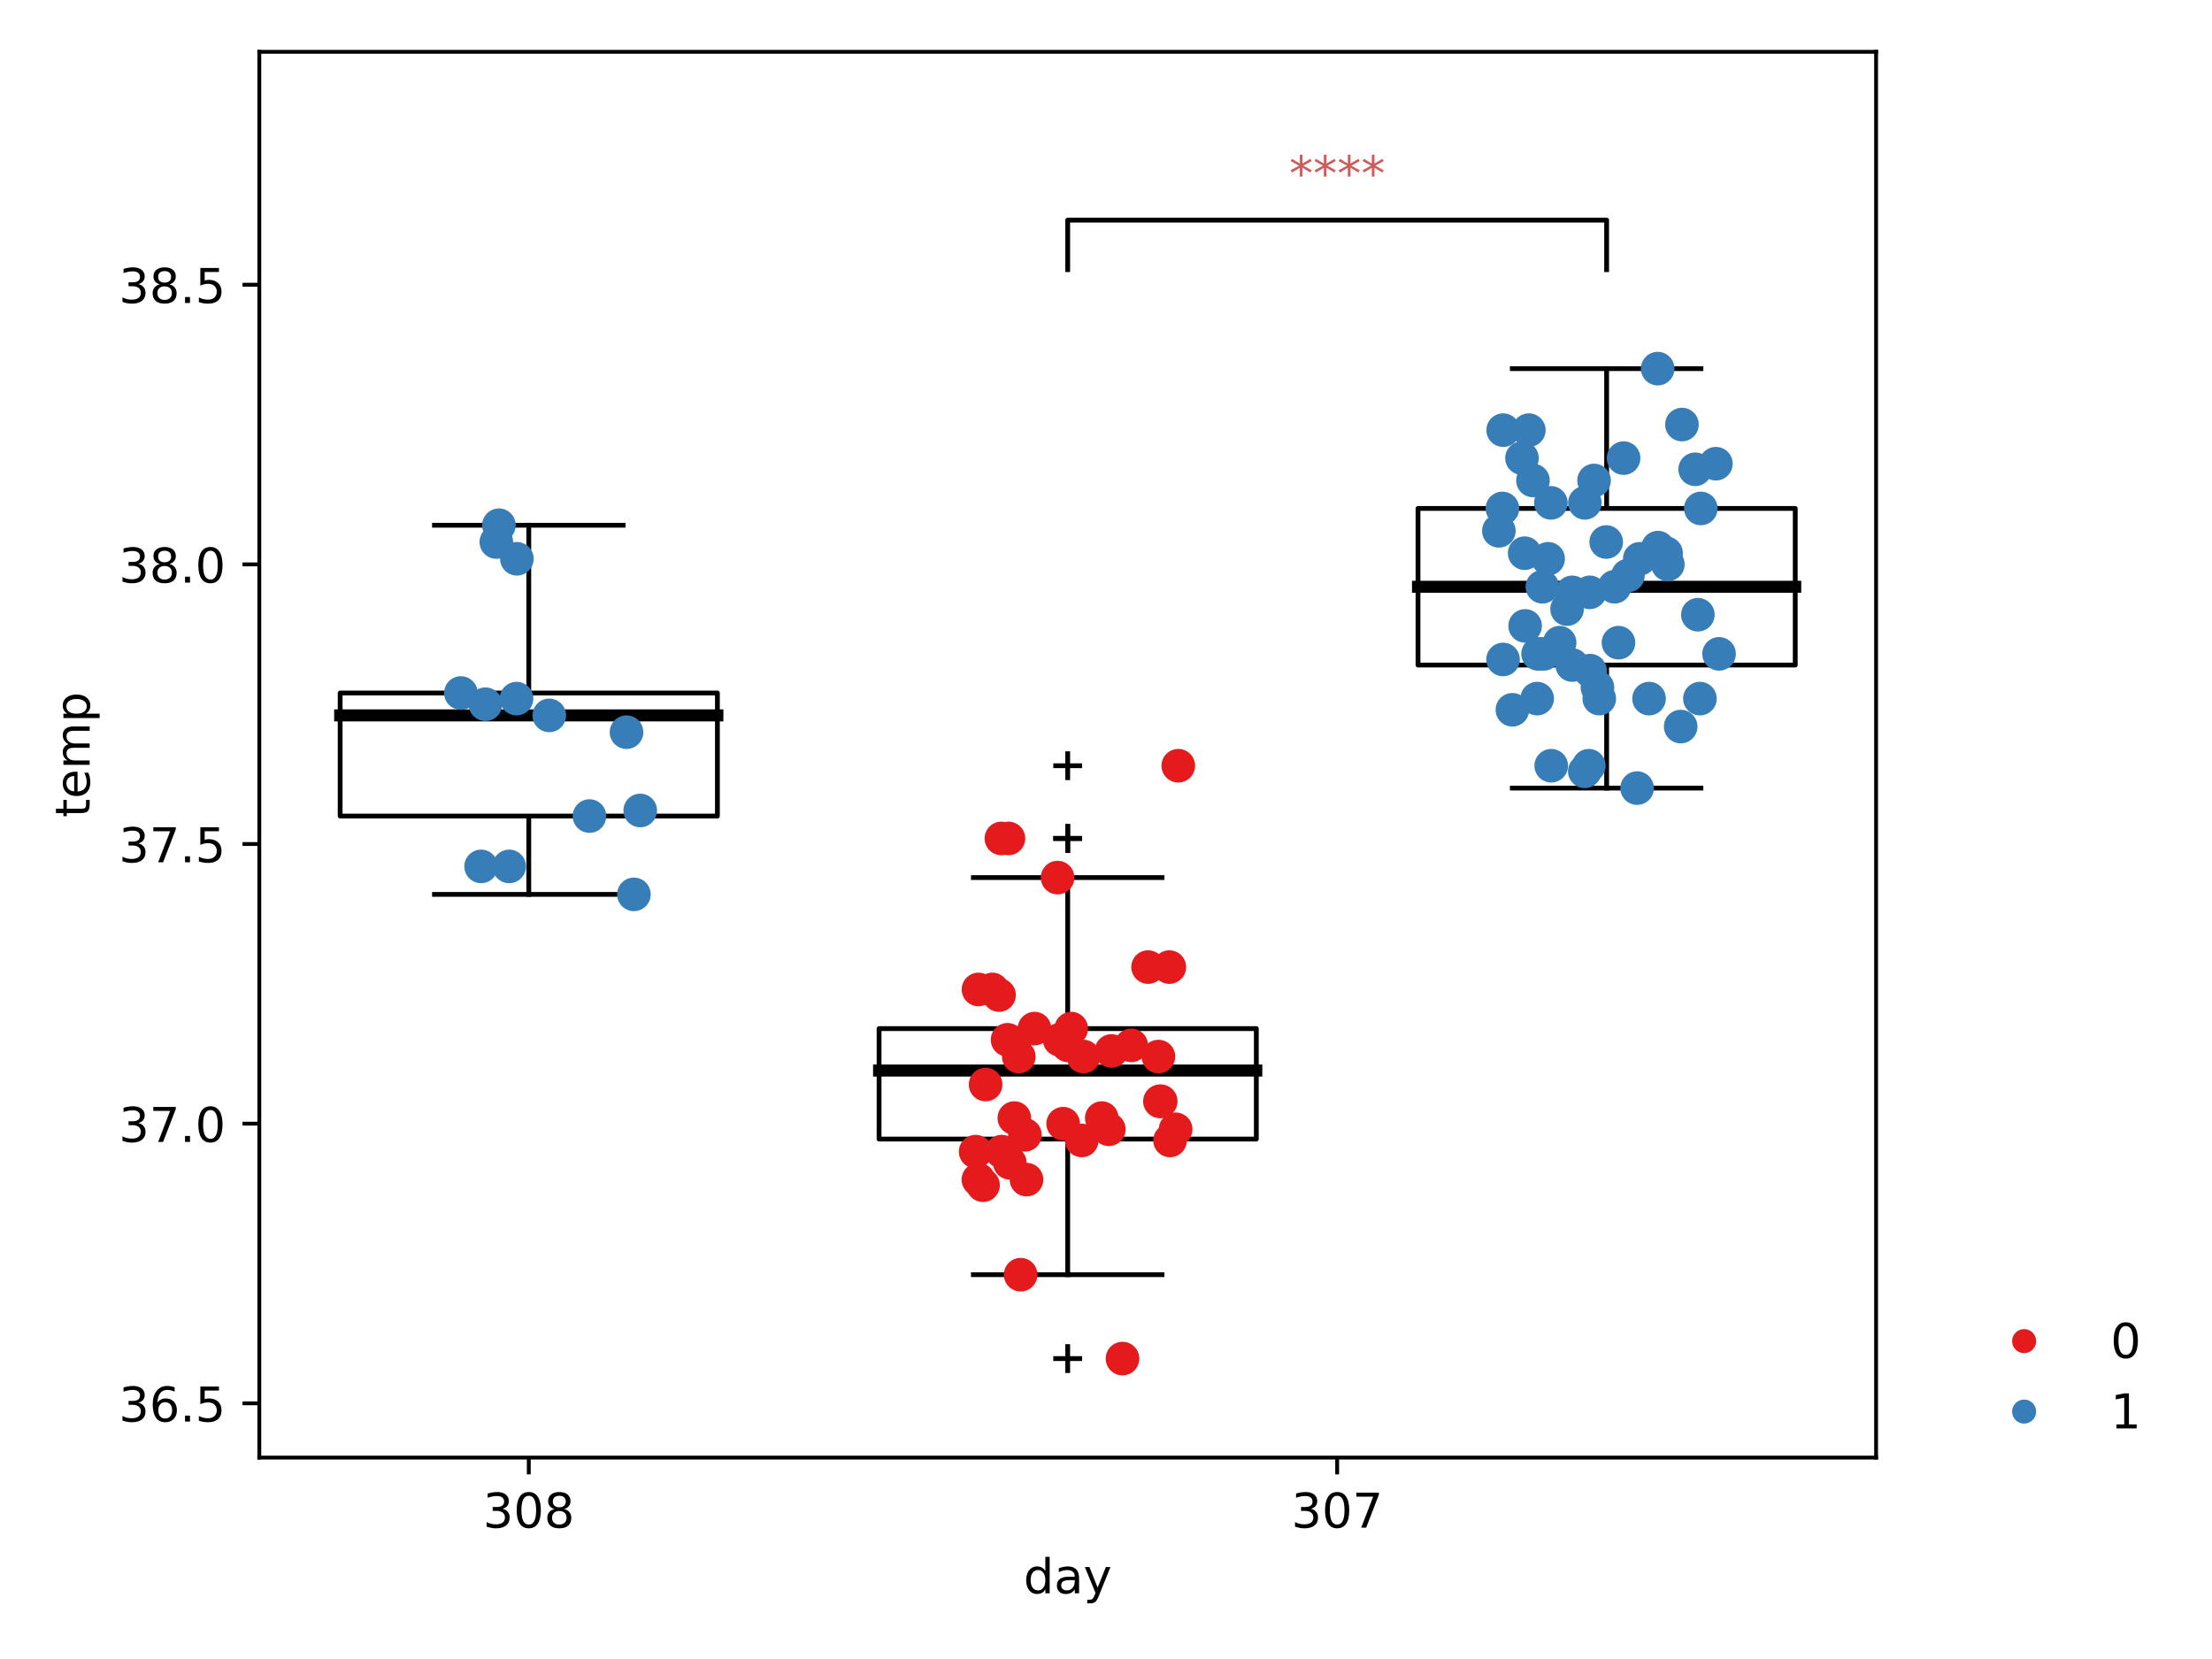 <?xml version="1.0" encoding="utf-8" standalone="no"?>
<!DOCTYPE svg PUBLIC "-//W3C//DTD SVG 1.1//EN"
  "http://www.w3.org/Graphics/SVG/1.1/DTD/svg11.dtd">
<!-- Created with matplotlib (https://matplotlib.org/) -->
<svg height="345.6pt" version="1.1" viewBox="0 0 460.8 345.6" width="460.8pt" xmlns="http://www.w3.org/2000/svg" xmlns:xlink="http://www.w3.org/1999/xlink">
 <defs>
  <style type="text/css">
*{stroke-linecap:butt;stroke-linejoin:round;}
  </style>
 </defs>
 <g id="figure_1">
  <g id="patch_1">
   <path d="M 0 345.6 
L 460.8 345.6 
L 460.8 0 
L 0 0 
z
" style="fill:#ffffff;"/>
  </g>
  <g id="axes_1">
   <g id="patch_2">
    <path d="M 54.02 303.64 
L 390.823 303.64 
L 390.823 10.8 
L 54.02 10.8 
z
" style="fill:#ffffff;"/>
   </g>
   <g id="matplotlib.axis_1">
    <g id="xtick_1">
     <g id="line2d_1">
      <defs>
       <path d="M 0 0 
L 0 3.5 
" id="m707f35d9d7" style="stroke:#000000;stroke-width:0.8;"/>
      </defs>
      <g>
       <use style="stroke:#000000;stroke-width:0.8;" x="110.154" xlink:href="#m707f35d9d7" y="303.64"/>
      </g>
     </g>
     <g id="text_1">
      <!-- 308 -->
      <defs>
       <path d="M 40.578 39.312 
Q 47.656 37.797 51.625 33 
Q 55.609 28.219 55.609 21.188 
Q 55.609 10.406 48.188 4.484 
Q 40.766 -1.422 27.094 -1.422 
Q 22.516 -1.422 17.656 -0.516 
Q 12.797 0.391 7.625 2.203 
L 7.625 11.719 
Q 11.719 9.328 16.594 8.109 
Q 21.484 6.891 26.812 6.891 
Q 36.078 6.891 40.938 10.547 
Q 45.797 14.203 45.797 21.188 
Q 45.797 27.641 41.281 31.266 
Q 36.766 34.906 28.719 34.906 
L 20.219 34.906 
L 20.219 43.016 
L 29.109 43.016 
Q 36.375 43.016 40.234 45.922 
Q 44.094 48.828 44.094 54.297 
Q 44.094 59.906 40.109 62.906 
Q 36.141 65.922 28.719 65.922 
Q 24.656 65.922 20.016 65.031 
Q 15.375 64.156 9.812 62.312 
L 9.812 71.094 
Q 15.438 72.656 20.344 73.438 
Q 25.25 74.219 29.594 74.219 
Q 40.828 74.219 47.359 69.109 
Q 53.906 64.016 53.906 55.328 
Q 53.906 49.266 50.438 45.094 
Q 46.969 40.922 40.578 39.312 
z
" id="DejaVuSans-51"/>
       <path d="M 31.781 66.406 
Q 24.172 66.406 20.328 58.906 
Q 16.5 51.422 16.5 36.375 
Q 16.5 21.391 20.328 13.891 
Q 24.172 6.391 31.781 6.391 
Q 39.453 6.391 43.281 13.891 
Q 47.125 21.391 47.125 36.375 
Q 47.125 51.422 43.281 58.906 
Q 39.453 66.406 31.781 66.406 
z
M 31.781 74.219 
Q 44.047 74.219 50.516 64.516 
Q 56.984 54.828 56.984 36.375 
Q 56.984 17.969 50.516 8.266 
Q 44.047 -1.422 31.781 -1.422 
Q 19.531 -1.422 13.062 8.266 
Q 6.594 17.969 6.594 36.375 
Q 6.594 54.828 13.062 64.516 
Q 19.531 74.219 31.781 74.219 
z
" id="DejaVuSans-48"/>
       <path d="M 31.781 34.625 
Q 24.75 34.625 20.719 30.859 
Q 16.703 27.094 16.703 20.516 
Q 16.703 13.922 20.719 10.156 
Q 24.75 6.391 31.781 6.391 
Q 38.812 6.391 42.859 10.172 
Q 46.922 13.969 46.922 20.516 
Q 46.922 27.094 42.891 30.859 
Q 38.875 34.625 31.781 34.625 
z
M 21.922 38.812 
Q 15.578 40.375 12.031 44.719 
Q 8.5 49.078 8.5 55.328 
Q 8.5 64.062 14.719 69.141 
Q 20.953 74.219 31.781 74.219 
Q 42.672 74.219 48.875 69.141 
Q 55.078 64.062 55.078 55.328 
Q 55.078 49.078 51.531 44.719 
Q 48 40.375 41.703 38.812 
Q 48.828 37.156 52.797 32.312 
Q 56.781 27.484 56.781 20.516 
Q 56.781 9.906 50.312 4.234 
Q 43.844 -1.422 31.781 -1.422 
Q 19.734 -1.422 13.25 4.234 
Q 6.781 9.906 6.781 20.516 
Q 6.781 27.484 10.781 32.312 
Q 14.797 37.156 21.922 38.812 
z
M 18.312 54.391 
Q 18.312 48.734 21.844 45.562 
Q 25.391 42.391 31.781 42.391 
Q 38.141 42.391 41.719 45.562 
Q 45.312 48.734 45.312 54.391 
Q 45.312 60.062 41.719 63.234 
Q 38.141 66.406 31.781 66.406 
Q 25.391 66.406 21.844 63.234 
Q 18.312 60.062 18.312 54.391 
z
" id="DejaVuSans-56"/>
      </defs>
      <g transform="translate(100.61 318.238)scale(0.1 -0.1)">
       <use xlink:href="#DejaVuSans-51"/>
       <use x="63.623" xlink:href="#DejaVuSans-48"/>
       <use x="127.246" xlink:href="#DejaVuSans-56"/>
      </g>
     </g>
    </g>
    <g id="xtick_2">
     <g id="line2d_2">
      <g>
       <use style="stroke:#000000;stroke-width:0.8;" x="278.556" xlink:href="#m707f35d9d7" y="303.64"/>
      </g>
     </g>
     <g id="text_2">
      <!-- 307 -->
      <defs>
       <path d="M 8.203 72.906 
L 55.078 72.906 
L 55.078 68.703 
L 28.609 0 
L 18.312 0 
L 43.219 64.594 
L 8.203 64.594 
z
" id="DejaVuSans-55"/>
      </defs>
      <g transform="translate(269.012 318.238)scale(0.1 -0.1)">
       <use xlink:href="#DejaVuSans-51"/>
       <use x="63.623" xlink:href="#DejaVuSans-48"/>
       <use x="127.246" xlink:href="#DejaVuSans-55"/>
      </g>
     </g>
    </g>
    <g id="text_3">
     <!-- day -->
     <defs>
      <path d="M 45.406 46.391 
L 45.406 75.984 
L 54.391 75.984 
L 54.391 0 
L 45.406 0 
L 45.406 8.203 
Q 42.578 3.328 38.25 0.953 
Q 33.938 -1.422 27.875 -1.422 
Q 17.969 -1.422 11.734 6.484 
Q 5.516 14.406 5.516 27.297 
Q 5.516 40.188 11.734 48.094 
Q 17.969 56 27.875 56 
Q 33.938 56 38.25 53.625 
Q 42.578 51.266 45.406 46.391 
z
M 14.797 27.297 
Q 14.797 17.391 18.875 11.75 
Q 22.953 6.109 30.078 6.109 
Q 37.203 6.109 41.297 11.75 
Q 45.406 17.391 45.406 27.297 
Q 45.406 37.203 41.297 42.844 
Q 37.203 48.484 30.078 48.484 
Q 22.953 48.484 18.875 42.844 
Q 14.797 37.203 14.797 27.297 
z
" id="DejaVuSans-100"/>
      <path d="M 34.281 27.484 
Q 23.391 27.484 19.188 25 
Q 14.984 22.516 14.984 16.5 
Q 14.984 11.719 18.141 8.906 
Q 21.297 6.109 26.703 6.109 
Q 34.188 6.109 38.703 11.406 
Q 43.219 16.703 43.219 25.484 
L 43.219 27.484 
z
M 52.203 31.203 
L 52.203 0 
L 43.219 0 
L 43.219 8.297 
Q 40.141 3.328 35.547 0.953 
Q 30.953 -1.422 24.312 -1.422 
Q 15.922 -1.422 10.953 3.297 
Q 6 8.016 6 15.922 
Q 6 25.141 12.172 29.828 
Q 18.359 34.516 30.609 34.516 
L 43.219 34.516 
L 43.219 35.406 
Q 43.219 41.609 39.141 45 
Q 35.062 48.391 27.688 48.391 
Q 23 48.391 18.547 47.266 
Q 14.109 46.141 10.016 43.891 
L 10.016 52.203 
Q 14.938 54.109 19.578 55.047 
Q 24.219 56 28.609 56 
Q 40.484 56 46.344 49.844 
Q 52.203 43.703 52.203 31.203 
z
" id="DejaVuSans-97"/>
      <path d="M 32.172 -5.078 
Q 28.375 -14.844 24.75 -17.812 
Q 21.141 -20.797 15.094 -20.797 
L 7.906 -20.797 
L 7.906 -13.281 
L 13.188 -13.281 
Q 16.891 -13.281 18.938 -11.516 
Q 21 -9.766 23.484 -3.219 
L 25.094 0.875 
L 2.984 54.688 
L 12.5 54.688 
L 29.594 11.922 
L 46.688 54.688 
L 56.203 54.688 
z
" id="DejaVuSans-121"/>
     </defs>
     <g transform="translate(213.224 331.917)scale(0.1 -0.1)">
      <use xlink:href="#DejaVuSans-100"/>
      <use x="63.477" xlink:href="#DejaVuSans-97"/>
      <use x="124.756" xlink:href="#DejaVuSans-121"/>
     </g>
    </g>
   </g>
   <g id="matplotlib.axis_2">
    <g id="ytick_1">
     <g id="line2d_3">
      <defs>
       <path d="M 0 0 
L -3.5 0 
" id="md26e51450f" style="stroke:#000000;stroke-width:0.8;"/>
      </defs>
      <g>
       <use style="stroke:#000000;stroke-width:0.8;" x="54.02" xlink:href="#md26e51450f" y="292.338"/>
      </g>
     </g>
     <g id="text_4">
      <!-- 36.5 -->
      <defs>
       <path d="M 33.016 40.375 
Q 26.375 40.375 22.484 35.828 
Q 18.609 31.297 18.609 23.391 
Q 18.609 15.531 22.484 10.953 
Q 26.375 6.391 33.016 6.391 
Q 39.656 6.391 43.531 10.953 
Q 47.406 15.531 47.406 23.391 
Q 47.406 31.297 43.531 35.828 
Q 39.656 40.375 33.016 40.375 
z
M 52.594 71.297 
L 52.594 62.312 
Q 48.875 64.062 45.094 64.984 
Q 41.312 65.922 37.594 65.922 
Q 27.828 65.922 22.672 59.328 
Q 17.531 52.734 16.797 39.406 
Q 19.672 43.656 24.016 45.922 
Q 28.375 48.188 33.594 48.188 
Q 44.578 48.188 50.953 41.516 
Q 57.328 34.859 57.328 23.391 
Q 57.328 12.156 50.688 5.359 
Q 44.047 -1.422 33.016 -1.422 
Q 20.359 -1.422 13.672 8.266 
Q 6.984 17.969 6.984 36.375 
Q 6.984 53.656 15.188 63.938 
Q 23.391 74.219 37.203 74.219 
Q 40.922 74.219 44.703 73.484 
Q 48.484 72.75 52.594 71.297 
z
" id="DejaVuSans-54"/>
       <path d="M 10.688 12.406 
L 21 12.406 
L 21 0 
L 10.688 0 
z
" id="DejaVuSans-46"/>
       <path d="M 10.797 72.906 
L 49.516 72.906 
L 49.516 64.594 
L 19.828 64.594 
L 19.828 46.734 
Q 21.969 47.469 24.109 47.828 
Q 26.266 48.188 28.422 48.188 
Q 40.625 48.188 47.75 41.5 
Q 54.891 34.812 54.891 23.391 
Q 54.891 11.625 47.562 5.094 
Q 40.234 -1.422 26.906 -1.422 
Q 22.312 -1.422 17.547 -0.641 
Q 12.797 0.141 7.719 1.703 
L 7.719 11.625 
Q 12.109 9.234 16.797 8.062 
Q 21.484 6.891 26.703 6.891 
Q 35.156 6.891 40.078 11.328 
Q 45.016 15.766 45.016 23.391 
Q 45.016 31 40.078 35.438 
Q 35.156 39.891 26.703 39.891 
Q 22.75 39.891 18.812 39.016 
Q 14.891 38.141 10.797 36.281 
z
" id="DejaVuSans-53"/>
      </defs>
      <g transform="translate(24.754 296.138)scale(0.1 -0.1)">
       <use xlink:href="#DejaVuSans-51"/>
       <use x="63.623" xlink:href="#DejaVuSans-54"/>
       <use x="127.246" xlink:href="#DejaVuSans-46"/>
       <use x="159.033" xlink:href="#DejaVuSans-53"/>
      </g>
     </g>
    </g>
    <g id="ytick_2">
     <g id="line2d_4">
      <g>
       <use style="stroke:#000000;stroke-width:0.8;" x="54.02" xlink:href="#md26e51450f" y="234.083"/>
      </g>
     </g>
     <g id="text_5">
      <!-- 37.0 -->
      <g transform="translate(24.754 237.882)scale(0.1 -0.1)">
       <use xlink:href="#DejaVuSans-51"/>
       <use x="63.623" xlink:href="#DejaVuSans-55"/>
       <use x="127.246" xlink:href="#DejaVuSans-46"/>
       <use x="159.033" xlink:href="#DejaVuSans-48"/>
      </g>
     </g>
    </g>
    <g id="ytick_3">
     <g id="line2d_5">
      <g>
       <use style="stroke:#000000;stroke-width:0.8;" x="54.02" xlink:href="#md26e51450f" y="175.827"/>
      </g>
     </g>
     <g id="text_6">
      <!-- 37.5 -->
      <g transform="translate(24.754 179.626)scale(0.1 -0.1)">
       <use xlink:href="#DejaVuSans-51"/>
       <use x="63.623" xlink:href="#DejaVuSans-55"/>
       <use x="127.246" xlink:href="#DejaVuSans-46"/>
       <use x="159.033" xlink:href="#DejaVuSans-53"/>
      </g>
     </g>
    </g>
    <g id="ytick_4">
     <g id="line2d_6">
      <g>
       <use style="stroke:#000000;stroke-width:0.8;" x="54.02" xlink:href="#md26e51450f" y="117.571"/>
      </g>
     </g>
     <g id="text_7">
      <!-- 38.0 -->
      <g transform="translate(24.754 121.37)scale(0.1 -0.1)">
       <use xlink:href="#DejaVuSans-51"/>
       <use x="63.623" xlink:href="#DejaVuSans-56"/>
       <use x="127.246" xlink:href="#DejaVuSans-46"/>
       <use x="159.033" xlink:href="#DejaVuSans-48"/>
      </g>
     </g>
    </g>
    <g id="ytick_5">
     <g id="line2d_7">
      <g>
       <use style="stroke:#000000;stroke-width:0.8;" x="54.02" xlink:href="#md26e51450f" y="59.315"/>
      </g>
     </g>
     <g id="text_8">
      <!-- 38.5 -->
      <g transform="translate(24.754 63.115)scale(0.1 -0.1)">
       <use xlink:href="#DejaVuSans-51"/>
       <use x="63.623" xlink:href="#DejaVuSans-56"/>
       <use x="127.246" xlink:href="#DejaVuSans-46"/>
       <use x="159.033" xlink:href="#DejaVuSans-53"/>
      </g>
     </g>
    </g>
    <g id="text_9">
     <!-- temp -->
     <defs>
      <path d="M 18.312 70.219 
L 18.312 54.688 
L 36.812 54.688 
L 36.812 47.703 
L 18.312 47.703 
L 18.312 18.016 
Q 18.312 11.328 20.141 9.422 
Q 21.969 7.516 27.594 7.516 
L 36.812 7.516 
L 36.812 0 
L 27.594 0 
Q 17.188 0 13.234 3.875 
Q 9.281 7.766 9.281 18.016 
L 9.281 47.703 
L 2.688 47.703 
L 2.688 54.688 
L 9.281 54.688 
L 9.281 70.219 
z
" id="DejaVuSans-116"/>
      <path d="M 56.203 29.594 
L 56.203 25.203 
L 14.891 25.203 
Q 15.484 15.922 20.484 11.062 
Q 25.484 6.203 34.422 6.203 
Q 39.594 6.203 44.453 7.469 
Q 49.312 8.734 54.109 11.281 
L 54.109 2.781 
Q 49.266 0.734 44.188 -0.344 
Q 39.109 -1.422 33.891 -1.422 
Q 20.797 -1.422 13.156 6.188 
Q 5.516 13.812 5.516 26.812 
Q 5.516 40.234 12.766 48.109 
Q 20.016 56 32.328 56 
Q 43.359 56 49.781 48.891 
Q 56.203 41.797 56.203 29.594 
z
M 47.219 32.234 
Q 47.125 39.594 43.094 43.984 
Q 39.062 48.391 32.422 48.391 
Q 24.906 48.391 20.391 44.141 
Q 15.875 39.891 15.188 32.172 
z
" id="DejaVuSans-101"/>
      <path d="M 52 44.188 
Q 55.375 50.25 60.062 53.125 
Q 64.75 56 71.094 56 
Q 79.641 56 84.281 50.016 
Q 88.922 44.047 88.922 33.016 
L 88.922 0 
L 79.891 0 
L 79.891 32.719 
Q 79.891 40.578 77.094 44.375 
Q 74.312 48.188 68.609 48.188 
Q 61.625 48.188 57.562 43.547 
Q 53.516 38.922 53.516 30.906 
L 53.516 0 
L 44.484 0 
L 44.484 32.719 
Q 44.484 40.625 41.703 44.406 
Q 38.922 48.188 33.109 48.188 
Q 26.219 48.188 22.156 43.531 
Q 18.109 38.875 18.109 30.906 
L 18.109 0 
L 9.078 0 
L 9.078 54.688 
L 18.109 54.688 
L 18.109 46.188 
Q 21.188 51.219 25.484 53.609 
Q 29.781 56 35.688 56 
Q 41.656 56 45.828 52.969 
Q 50 49.953 52 44.188 
z
" id="DejaVuSans-109"/>
      <path d="M 18.109 8.203 
L 18.109 -20.797 
L 9.078 -20.797 
L 9.078 54.688 
L 18.109 54.688 
L 18.109 46.391 
Q 20.953 51.266 25.266 53.625 
Q 29.594 56 35.594 56 
Q 45.562 56 51.781 48.094 
Q 58.016 40.188 58.016 27.297 
Q 58.016 14.406 51.781 6.484 
Q 45.562 -1.422 35.594 -1.422 
Q 29.594 -1.422 25.266 0.953 
Q 20.953 3.328 18.109 8.203 
z
M 48.688 27.297 
Q 48.688 37.203 44.609 42.844 
Q 40.531 48.484 33.406 48.484 
Q 26.266 48.484 22.188 42.844 
Q 18.109 37.203 18.109 27.297 
Q 18.109 17.391 22.188 11.75 
Q 26.266 6.109 33.406 6.109 
Q 40.531 6.109 44.609 11.75 
Q 48.688 17.391 48.688 27.297 
z
" id="DejaVuSans-112"/>
     </defs>
     <g transform="translate(18.675 170.301)rotate(-90)scale(0.1 -0.1)">
      <use xlink:href="#DejaVuSans-116"/>
      <use x="39.209" xlink:href="#DejaVuSans-101"/>
      <use x="100.732" xlink:href="#DejaVuSans-109"/>
      <use x="198.145" xlink:href="#DejaVuSans-112"/>
     </g>
    </g>
   </g>
   <g id="line2d_8">
    <path clip-path="url(#pe875822e14)" d="M 110.154 170.001 
L 110.154 186.313 
" style="fill:none;stroke:#000000;stroke-linecap:square;"/>
   </g>
   <g id="line2d_9">
    <path clip-path="url(#pe875822e14)" d="M 110.154 144.369 
L 110.154 109.415 
" style="fill:none;stroke:#000000;stroke-linecap:square;"/>
   </g>
   <g id="line2d_10">
    <path clip-path="url(#pe875822e14)" d="M 90.507 186.313 
L 129.801 186.313 
" style="fill:none;stroke:#000000;stroke-linecap:square;"/>
   </g>
   <g id="line2d_11">
    <path clip-path="url(#pe875822e14)" d="M 90.507 109.415 
L 129.801 109.415 
" style="fill:none;stroke:#000000;stroke-linecap:square;"/>
   </g>
   <g id="line2d_12"/>
   <g id="line2d_13">
    <path clip-path="url(#pe875822e14)" d="M 222.422 237.287 
L 222.422 265.541 
" style="fill:none;stroke:#000000;stroke-linecap:square;"/>
   </g>
   <g id="line2d_14">
    <path clip-path="url(#pe875822e14)" d="M 222.422 214.276 
L 222.422 182.818 
" style="fill:none;stroke:#000000;stroke-linecap:square;"/>
   </g>
   <g id="line2d_15">
    <path clip-path="url(#pe875822e14)" d="M 202.775 265.541 
L 242.069 265.541 
" style="fill:none;stroke:#000000;stroke-linecap:square;"/>
   </g>
   <g id="line2d_16">
    <path clip-path="url(#pe875822e14)" d="M 202.775 182.818 
L 242.069 182.818 
" style="fill:none;stroke:#000000;stroke-linecap:square;"/>
   </g>
   <g id="line2d_17">
    <defs>
     <path d="M -3 0 
L 3 0 
M 0 3 
L 0 -3 
" id="m906aeac304" style="stroke:#000000;"/>
    </defs>
    <g clip-path="url(#pe875822e14)">
     <use style="fill-opacity:0;stroke:#000000;" x="222.422" xlink:href="#m906aeac304" y="283.017"/>
     <use style="fill-opacity:0;stroke:#000000;" x="222.422" xlink:href="#m906aeac304" y="174.662"/>
     <use style="fill-opacity:0;stroke:#000000;" x="222.422" xlink:href="#m906aeac304" y="159.515"/>
     <use style="fill-opacity:0;stroke:#000000;" x="222.422" xlink:href="#m906aeac304" y="174.662"/>
    </g>
   </g>
   <g id="line2d_18">
    <path clip-path="url(#pe875822e14)" d="M 334.689 138.543 
L 334.689 164.176 
" style="fill:none;stroke:#000000;stroke-linecap:square;"/>
   </g>
   <g id="line2d_19">
    <path clip-path="url(#pe875822e14)" d="M 334.689 105.92 
L 334.689 76.792 
" style="fill:none;stroke:#000000;stroke-linecap:square;"/>
   </g>
   <g id="line2d_20">
    <path clip-path="url(#pe875822e14)" d="M 315.043 164.176 
L 354.336 164.176 
" style="fill:none;stroke:#000000;stroke-linecap:square;"/>
   </g>
   <g id="line2d_21">
    <path clip-path="url(#pe875822e14)" d="M 315.043 76.792 
L 354.336 76.792 
" style="fill:none;stroke:#000000;stroke-linecap:square;"/>
   </g>
   <g id="line2d_22"/>
   <g id="line2d_23">
    <path clip-path="url(#pe875822e14)" d="M 222.422 56.17 
L 222.422 45.858 
L 334.689 45.858 
L 334.689 56.17 
" style="fill:none;stroke:#000000;stroke-linecap:square;"/>
   </g>
   <g id="patch_3">
    <path clip-path="url(#pe875822e14)" d="M 70.86 170.001 
L 149.448 170.001 
L 149.448 144.369 
L 70.86 144.369 
L 70.86 170.001 
z
" style="fill:#ffffff;stroke:#000000;stroke-linejoin:miter;"/>
   </g>
   <g id="patch_4">
    <path clip-path="url(#pe875822e14)" d="M 183.128 237.287 
L 261.715 237.287 
L 261.715 214.276 
L 183.128 214.276 
L 183.128 237.287 
z
" style="fill:#ffffff;stroke:#000000;stroke-linejoin:miter;"/>
   </g>
   <g id="patch_5">
    <path clip-path="url(#pe875822e14)" d="M 295.396 138.543 
L 373.983 138.543 
L 373.983 105.92 
L 295.396 105.92 
L 295.396 138.543 
z
" style="fill:#ffffff;stroke:#000000;stroke-linejoin:miter;"/>
   </g>
   <g id="line2d_24">
    <path clip-path="url(#pe875822e14)" d="M 70.86 149.029 
L 149.448 149.029 
" style="fill:none;stroke:#000000;stroke-linecap:square;stroke-width:2.5;"/>
   </g>
   <g id="line2d_25">
    <path clip-path="url(#pe875822e14)" d="M 183.128 223.014 
L 261.715 223.014 
" style="fill:none;stroke:#000000;stroke-linecap:square;stroke-width:2.5;"/>
   </g>
   <g id="line2d_26">
    <path clip-path="url(#pe875822e14)" d="M 295.396 122.232 
L 373.983 122.232 
" style="fill:none;stroke:#000000;stroke-linecap:square;stroke-width:2.5;"/>
   </g>
   <g id="patch_6">
    <path d="M 54.02 303.64 
L 54.02 10.8 
" style="fill:none;stroke:#000000;stroke-linecap:square;stroke-linejoin:miter;stroke-width:0.8;"/>
   </g>
   <g id="patch_7">
    <path d="M 390.823 303.64 
L 390.823 10.8 
" style="fill:none;stroke:#000000;stroke-linecap:square;stroke-linejoin:miter;stroke-width:0.8;"/>
   </g>
   <g id="patch_8">
    <path d="M 54.02 303.64 
L 390.823 303.64 
" style="fill:none;stroke:#000000;stroke-linecap:square;stroke-linejoin:miter;stroke-width:0.8;"/>
   </g>
   <g id="patch_9">
    <path d="M 54.02 10.8 
L 390.823 10.8 
" style="fill:none;stroke:#000000;stroke-linecap:square;stroke-linejoin:miter;stroke-width:0.8;"/>
   </g>
   <g id="PathCollection_1">
    <defs>
     <path d="M 0 3 
C 0.796 3 1.559 2.684 2.121 2.121 
C 2.684 1.559 3 0.796 3 0 
C 3 -0.796 2.684 -1.559 2.121 -2.121 
C 1.559 -2.684 0.796 -3 0 -3 
C -0.796 -3 -1.559 -2.684 -2.121 -2.121 
C -2.684 -1.559 -3 -0.796 -3 0 
C -3 0.796 -2.684 1.559 -2.121 2.121 
C -1.559 2.684 -0.796 3 0 3 
z
" id="m47d8810806" style="stroke:#377eb8;"/>
    </defs>
    <g clip-path="url(#pe875822e14)">
     <use style="fill:#377eb8;stroke:#377eb8;" x="130.517" xlink:href="#m47d8810806" y="152.525"/>
     <use style="fill:#377eb8;stroke:#377eb8;" x="106.075" xlink:href="#m47d8810806" y="180.487"/>
     <use style="fill:#377eb8;stroke:#377eb8;" x="132.054" xlink:href="#m47d8810806" y="186.313"/>
     <use style="fill:#377eb8;stroke:#377eb8;" x="100.223" xlink:href="#m47d8810806" y="180.487"/>
     <use style="fill:#377eb8;stroke:#377eb8;" x="133.372" xlink:href="#m47d8810806" y="168.836"/>
     <use style="fill:#377eb8;stroke:#377eb8;" x="122.799" xlink:href="#m47d8810806" y="170.001"/>
     <use style="fill:#377eb8;stroke:#377eb8;" x="101.117" xlink:href="#m47d8810806" y="146.699"/>
     <use style="fill:#377eb8;stroke:#377eb8;" x="107.604" xlink:href="#m47d8810806" y="145.534"/>
     <use style="fill:#377eb8;stroke:#377eb8;" x="114.426" xlink:href="#m47d8810806" y="149.029"/>
     <use style="fill:#377eb8;stroke:#377eb8;" x="96.015" xlink:href="#m47d8810806" y="144.369"/>
     <use style="fill:#377eb8;stroke:#377eb8;" x="107.678" xlink:href="#m47d8810806" y="116.406"/>
     <use style="fill:#377eb8;stroke:#377eb8;" x="103.395" xlink:href="#m47d8810806" y="112.911"/>
     <use style="fill:#377eb8;stroke:#377eb8;" x="103.936" xlink:href="#m47d8810806" y="109.415"/>
    </g>
   </g>
   <g id="PathCollection_2">
    <defs>
     <path d="M 0 3 
C 0.796 3 1.559 2.684 2.121 2.121 
C 2.684 1.559 3 0.796 3 0 
C 3 -0.796 2.684 -1.559 2.121 -2.121 
C 1.559 -2.684 0.796 -3 0 -3 
C -0.796 -3 -1.559 -2.684 -2.121 -2.121 
C -2.684 -1.559 -3 -0.796 -3 0 
C -3 0.796 -2.684 1.559 -2.121 2.121 
C -1.559 2.684 -0.796 3 0 3 
z
" id="m538386be18" style="stroke:#e41a1c;"/>
    </defs>
    <g clip-path="url(#pe875822e14)">
     <use style="fill:#e41a1c;stroke:#e41a1c;" x="233.839" xlink:href="#m538386be18" y="283.017"/>
     <use style="fill:#e41a1c;stroke:#e41a1c;" x="212.619" xlink:href="#m538386be18" y="265.541"/>
     <use style="fill:#e41a1c;stroke:#e41a1c;" x="210.364" xlink:href="#m538386be18" y="242.238"/>
     <use style="fill:#e41a1c;stroke:#e41a1c;" x="220.747" xlink:href="#m538386be18" y="216.606"/>
     <use style="fill:#e41a1c;stroke:#e41a1c;" x="208.118" xlink:href="#m538386be18" y="207.285"/>
     <use style="fill:#e41a1c;stroke:#e41a1c;" x="203.839" xlink:href="#m538386be18" y="206.12"/>
     <use style="fill:#e41a1c;stroke:#e41a1c;" x="206.726" xlink:href="#m538386be18" y="206.12"/>
     <use style="fill:#e41a1c;stroke:#e41a1c;" x="213.84" xlink:href="#m538386be18" y="245.734"/>
     <use style="fill:#e41a1c;stroke:#e41a1c;" x="208.674" xlink:href="#m538386be18" y="239.908"/>
     <use style="fill:#e41a1c;stroke:#e41a1c;" x="204.783" xlink:href="#m538386be18" y="246.899"/>
     <use style="fill:#e41a1c;stroke:#e41a1c;" x="203.246" xlink:href="#m538386be18" y="239.908"/>
     <use style="fill:#e41a1c;stroke:#e41a1c;" x="221.476" xlink:href="#m538386be18" y="234.083"/>
     <use style="fill:#e41a1c;stroke:#e41a1c;" x="203.82" xlink:href="#m538386be18" y="245.734"/>
     <use style="fill:#e41a1c;stroke:#e41a1c;" x="230.985" xlink:href="#m538386be18" y="235.248"/>
     <use style="fill:#e41a1c;stroke:#e41a1c;" x="244.904" xlink:href="#m538386be18" y="235.248"/>
     <use style="fill:#e41a1c;stroke:#e41a1c;" x="211.306" xlink:href="#m538386be18" y="232.918"/>
     <use style="fill:#e41a1c;stroke:#e41a1c;" x="241.801" xlink:href="#m538386be18" y="229.422"/>
     <use style="fill:#e41a1c;stroke:#e41a1c;" x="241.64" xlink:href="#m538386be18" y="229.422"/>
     <use style="fill:#e41a1c;stroke:#e41a1c;" x="222.486" xlink:href="#m538386be18" y="217.771"/>
     <use style="fill:#e41a1c;stroke:#e41a1c;" x="205.32" xlink:href="#m538386be18" y="225.927"/>
     <use style="fill:#e41a1c;stroke:#e41a1c;" x="213.509" xlink:href="#m538386be18" y="236.413"/>
     <use style="fill:#e41a1c;stroke:#e41a1c;" x="229.521" xlink:href="#m538386be18" y="232.918"/>
     <use style="fill:#e41a1c;stroke:#e41a1c;" x="243.743" xlink:href="#m538386be18" y="237.578"/>
     <use style="fill:#e41a1c;stroke:#e41a1c;" x="225.347" xlink:href="#m538386be18" y="237.578"/>
     <use style="fill:#e41a1c;stroke:#e41a1c;" x="212.231" xlink:href="#m538386be18" y="220.101"/>
     <use style="fill:#e41a1c;stroke:#e41a1c;" x="231.542" xlink:href="#m538386be18" y="218.936"/>
     <use style="fill:#e41a1c;stroke:#e41a1c;" x="235.664" xlink:href="#m538386be18" y="217.771"/>
     <use style="fill:#e41a1c;stroke:#e41a1c;" x="209.895" xlink:href="#m538386be18" y="216.606"/>
     <use style="fill:#e41a1c;stroke:#e41a1c;" x="223.153" xlink:href="#m538386be18" y="214.276"/>
     <use style="fill:#e41a1c;stroke:#e41a1c;" x="225.714" xlink:href="#m538386be18" y="220.101"/>
     <use style="fill:#e41a1c;stroke:#e41a1c;" x="241.323" xlink:href="#m538386be18" y="220.101"/>
     <use style="fill:#e41a1c;stroke:#e41a1c;" x="215.504" xlink:href="#m538386be18" y="214.276"/>
     <use style="fill:#e41a1c;stroke:#e41a1c;" x="239.167" xlink:href="#m538386be18" y="201.459"/>
     <use style="fill:#e41a1c;stroke:#e41a1c;" x="243.594" xlink:href="#m538386be18" y="201.459"/>
     <use style="fill:#e41a1c;stroke:#e41a1c;" x="220.316" xlink:href="#m538386be18" y="182.818"/>
     <use style="fill:#e41a1c;stroke:#e41a1c;" x="210.076" xlink:href="#m538386be18" y="174.662"/>
     <use style="fill:#e41a1c;stroke:#e41a1c;" x="245.459" xlink:href="#m538386be18" y="159.515"/>
     <use style="fill:#e41a1c;stroke:#e41a1c;" x="208.61" xlink:href="#m538386be18" y="174.662"/>
    </g>
   </g>
   <g id="PathCollection_3">
    <g clip-path="url(#pe875822e14)">
     <use style="fill:#377eb8;stroke:#377eb8;" x="339.125" xlink:href="#m47d8810806" y="119.901"/>
     <use style="fill:#377eb8;stroke:#377eb8;" x="347.078" xlink:href="#m47d8810806" y="115.241"/>
     <use style="fill:#377eb8;stroke:#377eb8;" x="347.444" xlink:href="#m47d8810806" y="117.571"/>
     <use style="fill:#377eb8;stroke:#377eb8;" x="313.142" xlink:href="#m47d8810806" y="89.608"/>
     <use style="fill:#377eb8;stroke:#377eb8;" x="312.98" xlink:href="#m47d8810806" y="105.92"/>
     <use style="fill:#377eb8;stroke:#377eb8;" x="318.485" xlink:href="#m47d8810806" y="89.608"/>
     <use style="fill:#377eb8;stroke:#377eb8;" x="330.159" xlink:href="#m47d8810806" y="104.755"/>
     <use style="fill:#377eb8;stroke:#377eb8;" x="317.616" xlink:href="#m47d8810806" y="115.241"/>
     <use style="fill:#377eb8;stroke:#377eb8;" x="323.081" xlink:href="#m47d8810806" y="104.755"/>
     <use style="fill:#377eb8;stroke:#377eb8;" x="322.499" xlink:href="#m47d8810806" y="116.406"/>
     <use style="fill:#377eb8;stroke:#377eb8;" x="353.696" xlink:href="#m47d8810806" y="128.057"/>
     <use style="fill:#377eb8;stroke:#377eb8;" x="321.307" xlink:href="#m47d8810806" y="122.232"/>
     <use style="fill:#377eb8;stroke:#377eb8;" x="345.383" xlink:href="#m47d8810806" y="114.076"/>
     <use style="fill:#377eb8;stroke:#377eb8;" x="353.135" xlink:href="#m47d8810806" y="97.764"/>
     <use style="fill:#377eb8;stroke:#377eb8;" x="338.222" xlink:href="#m47d8810806" y="95.434"/>
     <use style="fill:#377eb8;stroke:#377eb8;" x="357.451" xlink:href="#m47d8810806" y="96.599"/>
     <use style="fill:#377eb8;stroke:#377eb8;" x="319.345" xlink:href="#m47d8810806" y="100.094"/>
     <use style="fill:#377eb8;stroke:#377eb8;" x="334.601" xlink:href="#m47d8810806" y="112.911"/>
     <use style="fill:#377eb8;stroke:#377eb8;" x="336.337" xlink:href="#m47d8810806" y="122.232"/>
     <use style="fill:#377eb8;stroke:#377eb8;" x="320.412" xlink:href="#m47d8810806" y="136.213"/>
     <use style="fill:#377eb8;stroke:#377eb8;" x="313.113" xlink:href="#m47d8810806" y="137.378"/>
     <use style="fill:#377eb8;stroke:#377eb8;" x="321.597" xlink:href="#m47d8810806" y="136.213"/>
     <use style="fill:#377eb8;stroke:#377eb8;" x="315.06" xlink:href="#m47d8810806" y="147.864"/>
     <use style="fill:#377eb8;stroke:#377eb8;" x="333.16" xlink:href="#m47d8810806" y="145.534"/>
     <use style="fill:#377eb8;stroke:#377eb8;" x="354.124" xlink:href="#m47d8810806" y="145.534"/>
     <use style="fill:#377eb8;stroke:#377eb8;" x="330.977" xlink:href="#m47d8810806" y="159.515"/>
     <use style="fill:#377eb8;stroke:#377eb8;" x="330.142" xlink:href="#m47d8810806" y="160.68"/>
     <use style="fill:#377eb8;stroke:#377eb8;" x="312.24" xlink:href="#m47d8810806" y="110.58"/>
     <use style="fill:#377eb8;stroke:#377eb8;" x="317.058" xlink:href="#m47d8810806" y="95.434"/>
     <use style="fill:#377eb8;stroke:#377eb8;" x="345.33" xlink:href="#m47d8810806" y="76.792"/>
     <use style="fill:#377eb8;stroke:#377eb8;" x="350.379" xlink:href="#m47d8810806" y="88.443"/>
     <use style="fill:#377eb8;stroke:#377eb8;" x="324.899" xlink:href="#m47d8810806" y="133.883"/>
     <use style="fill:#377eb8;stroke:#377eb8;" x="331.172" xlink:href="#m47d8810806" y="123.397"/>
     <use style="fill:#377eb8;stroke:#377eb8;" x="327.507" xlink:href="#m47d8810806" y="123.397"/>
     <use style="fill:#377eb8;stroke:#377eb8;" x="320.219" xlink:href="#m47d8810806" y="145.534"/>
     <use style="fill:#377eb8;stroke:#377eb8;" x="341.041" xlink:href="#m47d8810806" y="164.176"/>
     <use style="fill:#377eb8;stroke:#377eb8;" x="317.714" xlink:href="#m47d8810806" y="130.387"/>
     <use style="fill:#377eb8;stroke:#377eb8;" x="337.159" xlink:href="#m47d8810806" y="133.883"/>
     <use style="fill:#377eb8;stroke:#377eb8;" x="350.12" xlink:href="#m47d8810806" y="151.359"/>
     <use style="fill:#377eb8;stroke:#377eb8;" x="332.778" xlink:href="#m47d8810806" y="143.204"/>
     <use style="fill:#377eb8;stroke:#377eb8;" x="327.522" xlink:href="#m47d8810806" y="138.543"/>
     <use style="fill:#377eb8;stroke:#377eb8;" x="343.528" xlink:href="#m47d8810806" y="145.534"/>
     <use style="fill:#377eb8;stroke:#377eb8;" x="331.229" xlink:href="#m47d8810806" y="139.708"/>
     <use style="fill:#377eb8;stroke:#377eb8;" x="358.112" xlink:href="#m47d8810806" y="136.213"/>
     <use style="fill:#377eb8;stroke:#377eb8;" x="341.591" xlink:href="#m47d8810806" y="116.406"/>
     <use style="fill:#377eb8;stroke:#377eb8;" x="354.312" xlink:href="#m47d8810806" y="105.92"/>
     <use style="fill:#377eb8;stroke:#377eb8;" x="332.072" xlink:href="#m47d8810806" y="100.094"/>
     <use style="fill:#377eb8;stroke:#377eb8;" x="326.448" xlink:href="#m47d8810806" y="126.892"/>
     <use style="fill:#377eb8;stroke:#377eb8;" x="323.151" xlink:href="#m47d8810806" y="159.515"/>
    </g>
   </g>
   <g id="text_10">
    <!-- **** -->
    <defs>
     <path d="M 47.016 60.891 
L 29.5 51.422 
L 47.016 41.891 
L 44.188 37.109 
L 27.781 47.016 
L 27.781 28.609 
L 22.219 28.609 
L 22.219 47.016 
L 5.812 37.109 
L 2.984 41.891 
L 20.516 51.422 
L 2.984 60.891 
L 5.812 65.719 
L 22.219 55.812 
L 22.219 74.219 
L 27.781 74.219 
L 27.781 55.812 
L 44.188 65.719 
z
" id="DejaVuSans-42"/>
    </defs>
    <g style="fill:#cd5c5c;" transform="translate(268.556 39.654)scale(0.1 -0.1)">
     <use xlink:href="#DejaVuSans-42"/>
     <use x="50" xlink:href="#DejaVuSans-42"/>
     <use x="100" xlink:href="#DejaVuSans-42"/>
     <use x="150" xlink:href="#DejaVuSans-42"/>
    </g>
   </g>
   <g id="legend_1">
    <g id="line2d_27">
     <path d="M 411.663 279.382 
L 431.663 279.382 
" style="fill:none;stroke:#ffffff;stroke-linecap:square;stroke-width:1.5;"/>
    </g>
    <g id="line2d_28">
     <defs>
      <path d="M 0 3 
C 0.796 3 1.559 2.684 2.121 2.121 
C 2.684 1.559 3 0.796 3 0 
C 3 -0.796 2.684 -1.559 2.121 -2.121 
C 1.559 -2.684 0.796 -3 0 -3 
C -0.796 -3 -1.559 -2.684 -2.121 -2.121 
C -2.684 -1.559 -3 -0.796 -3 0 
C -3 0.796 -2.684 1.559 -2.121 2.121 
C -1.559 2.684 -0.796 3 0 3 
z
" id="m3329b90441" style="stroke:#ffffff;"/>
     </defs>
     <g>
      <use style="fill:#e41a1c;stroke:#ffffff;" x="421.663" xlink:href="#m3329b90441" y="279.382"/>
     </g>
    </g>
    <g id="text_11">
     <!-- 0 -->
     <g transform="translate(439.663 282.882)scale(0.1 -0.1)">
      <use xlink:href="#DejaVuSans-48"/>
     </g>
    </g>
    <g id="line2d_29">
     <path d="M 411.663 294.06 
L 431.663 294.06 
" style="fill:none;stroke:#ffffff;stroke-linecap:square;stroke-width:1.5;"/>
    </g>
    <g id="line2d_30">
     <defs>
      <path d="M 0 3 
C 0.796 3 1.559 2.684 2.121 2.121 
C 2.684 1.559 3 0.796 3 0 
C 3 -0.796 2.684 -1.559 2.121 -2.121 
C 1.559 -2.684 0.796 -3 0 -3 
C -0.796 -3 -1.559 -2.684 -2.121 -2.121 
C -2.684 -1.559 -3 -0.796 -3 0 
C -3 0.796 -2.684 1.559 -2.121 2.121 
C -1.559 2.684 -0.796 3 0 3 
z
" id="m342de58ae1" style="stroke:#ffffff;"/>
     </defs>
     <g>
      <use style="fill:#377eb8;stroke:#ffffff;" x="421.663" xlink:href="#m342de58ae1" y="294.06"/>
     </g>
    </g>
    <g id="text_12">
     <!-- 1 -->
     <defs>
      <path d="M 12.406 8.297 
L 28.516 8.297 
L 28.516 63.922 
L 10.984 60.406 
L 10.984 69.391 
L 28.422 72.906 
L 38.281 72.906 
L 38.281 8.297 
L 54.391 8.297 
L 54.391 0 
L 12.406 0 
z
" id="DejaVuSans-49"/>
     </defs>
     <g transform="translate(439.663 297.56)scale(0.1 -0.1)">
      <use xlink:href="#DejaVuSans-49"/>
     </g>
    </g>
   </g>
  </g>
 </g>
 <defs>
  <clipPath id="pe875822e14">
   <rect height="292.84" width="336.803" x="54.02" y="10.8"/>
  </clipPath>
 </defs>
</svg>
